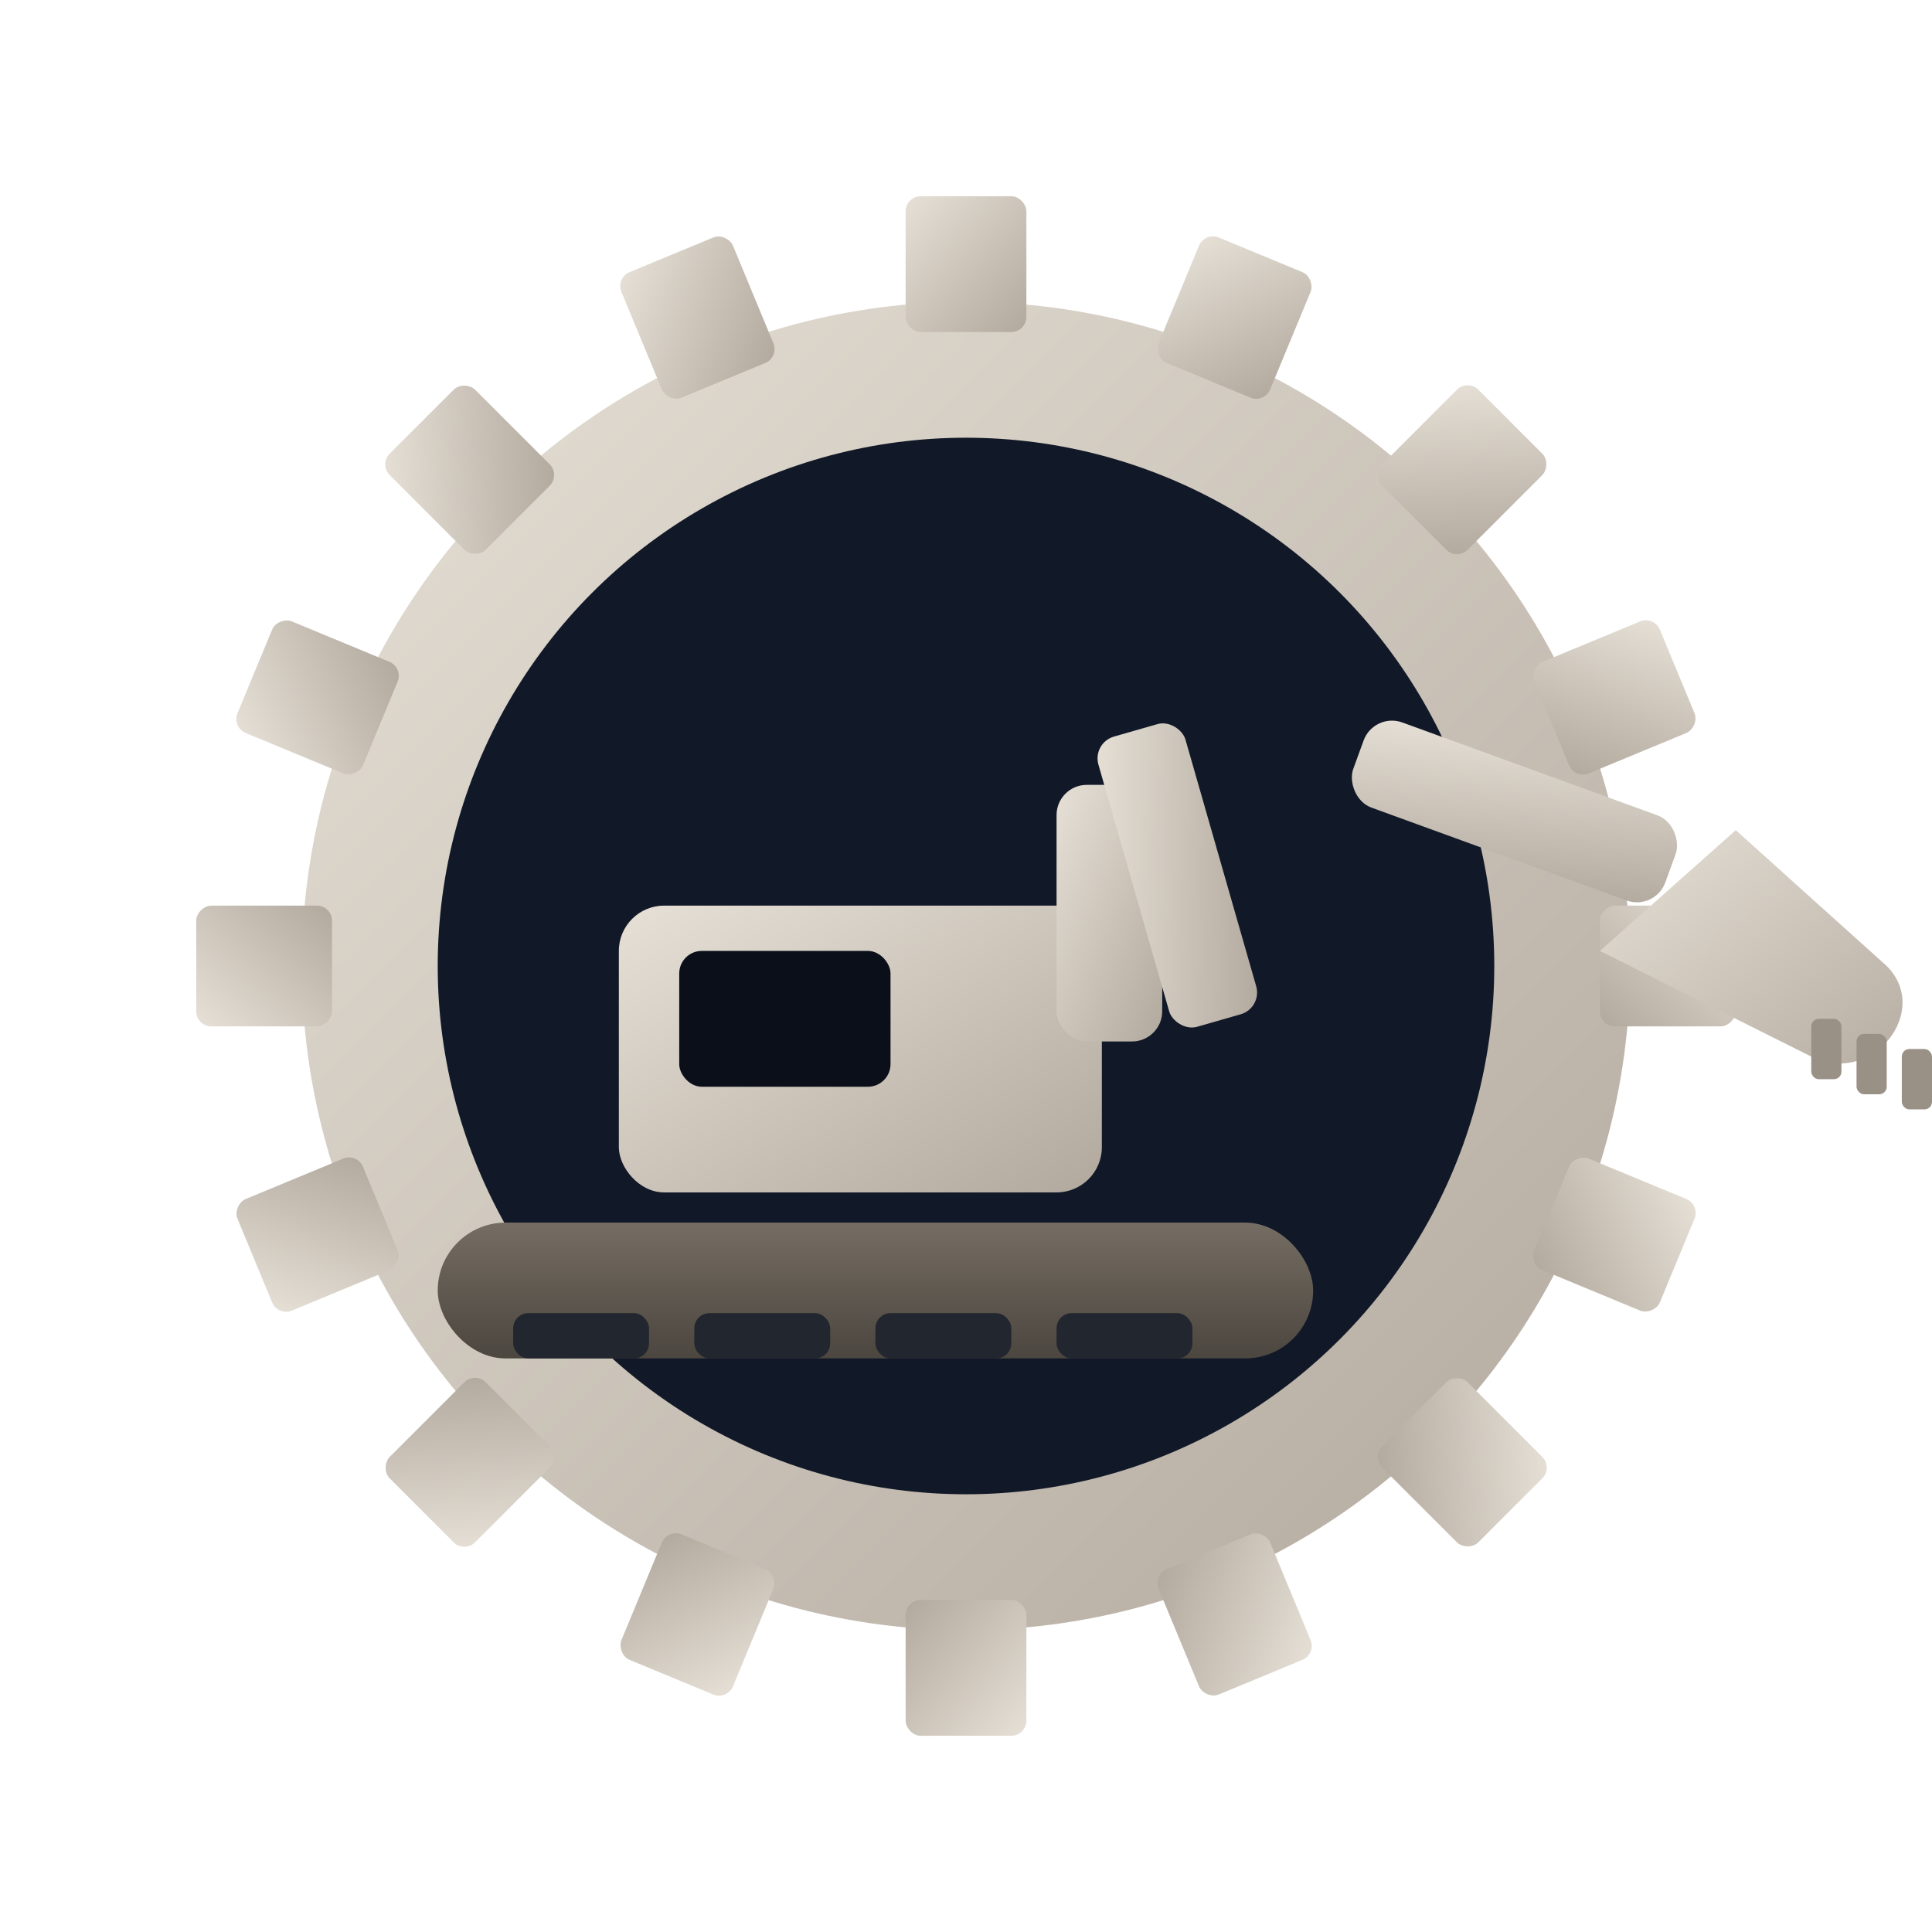 <?xml version="1.0" encoding="UTF-8"?>
<svg width="256" height="256" viewBox="0 0 256 256" xmlns="http://www.w3.org/2000/svg" role="img" aria-label="Logo Presupuestos - Marca">
  <defs>
    <linearGradient id="metal" x1="0" y1="0" x2="1" y2="1">
      <stop offset="0%" stop-color="#e6e0d6"/>
      <stop offset="100%" stop-color="#b2a99e"/>
    </linearGradient>
    <linearGradient id="shadow" x1="0" y1="0" x2="0" y2="1">
      <stop offset="0%" stop-color="#756d63"/>
      <stop offset="100%" stop-color="#4b463f"/>
    </linearGradient>
  </defs>

  <!-- Fondo transparente -->
  <g transform="translate(128,128)">
    <!-- Engranaje -->
    <g id="gear">
      <!-- Anillo -->
      <circle r="88" fill="url(#metal)"/>
      <circle r="70" fill="#111827"/>
      <!-- Dientes -->
      <g id="tooth" transform="translate(0,-102)">
        <rect x="-8" y="0" width="16" height="18" rx="2" fill="url(#metal)"/>
      </g>
      <use href="#tooth" transform="rotate(22.5)"/>
      <use href="#tooth" transform="rotate(45)"/>
      <use href="#tooth" transform="rotate(67.5)"/>
      <use href="#tooth" transform="rotate(90)"/>
      <use href="#tooth" transform="rotate(112.5)"/>
      <use href="#tooth" transform="rotate(135)"/>
      <use href="#tooth" transform="rotate(157.5)"/>
      <use href="#tooth" transform="rotate(180)"/>
      <use href="#tooth" transform="rotate(202.5)"/>
      <use href="#tooth" transform="rotate(225)"/>
      <use href="#tooth" transform="rotate(247.5)"/>
      <use href="#tooth" transform="rotate(270)"/>
      <use href="#tooth" transform="rotate(292.5)"/>
      <use href="#tooth" transform="rotate(315)"/>
      <use href="#tooth" transform="rotate(337.5)"/>
    </g>

    <!-- Excavadora simplificada -->
    <g id="excavator" transform="translate(-12,0)">
      <!-- Orugas -->
      <rect x="-58" y="34" width="116" height="18" rx="9" fill="url(#shadow)"/>
      <g fill="#22262e">
        <rect x="-48" y="46" width="18" height="6" rx="2"/>
        <rect x="-24" y="46" width="18" height="6" rx="2"/>
        <rect x="0" y="46" width="18" height="6" rx="2"/>
        <rect x="24" y="46" width="18" height="6" rx="2"/>
      </g>
      <!-- Cabina -->
      <rect x="-34" y="-8" width="64" height="38" rx="6" fill="url(#metal)"/>
      <rect x="-26" y="-2" width="28" height="18" rx="3" fill="#0b0f1a"/>
      <!-- Brazo -->
      <g fill="url(#metal)">
        <rect x="24" y="-24" width="14" height="34" rx="4"/>
        <rect x="34" y="-32" width="12" height="40" rx="3" transform="rotate(-16 40 -12)"/>
      </g>
      <!-- Pluma y balde -->
      <g fill="url(#metal)" transform="translate(64,-28)">
        <rect x="0" y="-6" width="44" height="12" rx="4" transform="rotate(20)"/>
        <path d="M50,10 l20,18 c6,6 -2,16 -10,12 l-28,-14 z" fill="url(#metal)"/>
        <!-- Dientes del balde -->
        <g fill="#9a9186">
          <rect x="60" y="35" width="4" height="8" rx="1"/>
          <rect x="66" y="37" width="4" height="8" rx="1"/>
          <rect x="72" y="39" width="4" height="8" rx="1"/>
        </g>
      </g>
    </g>
  </g>
</svg>
